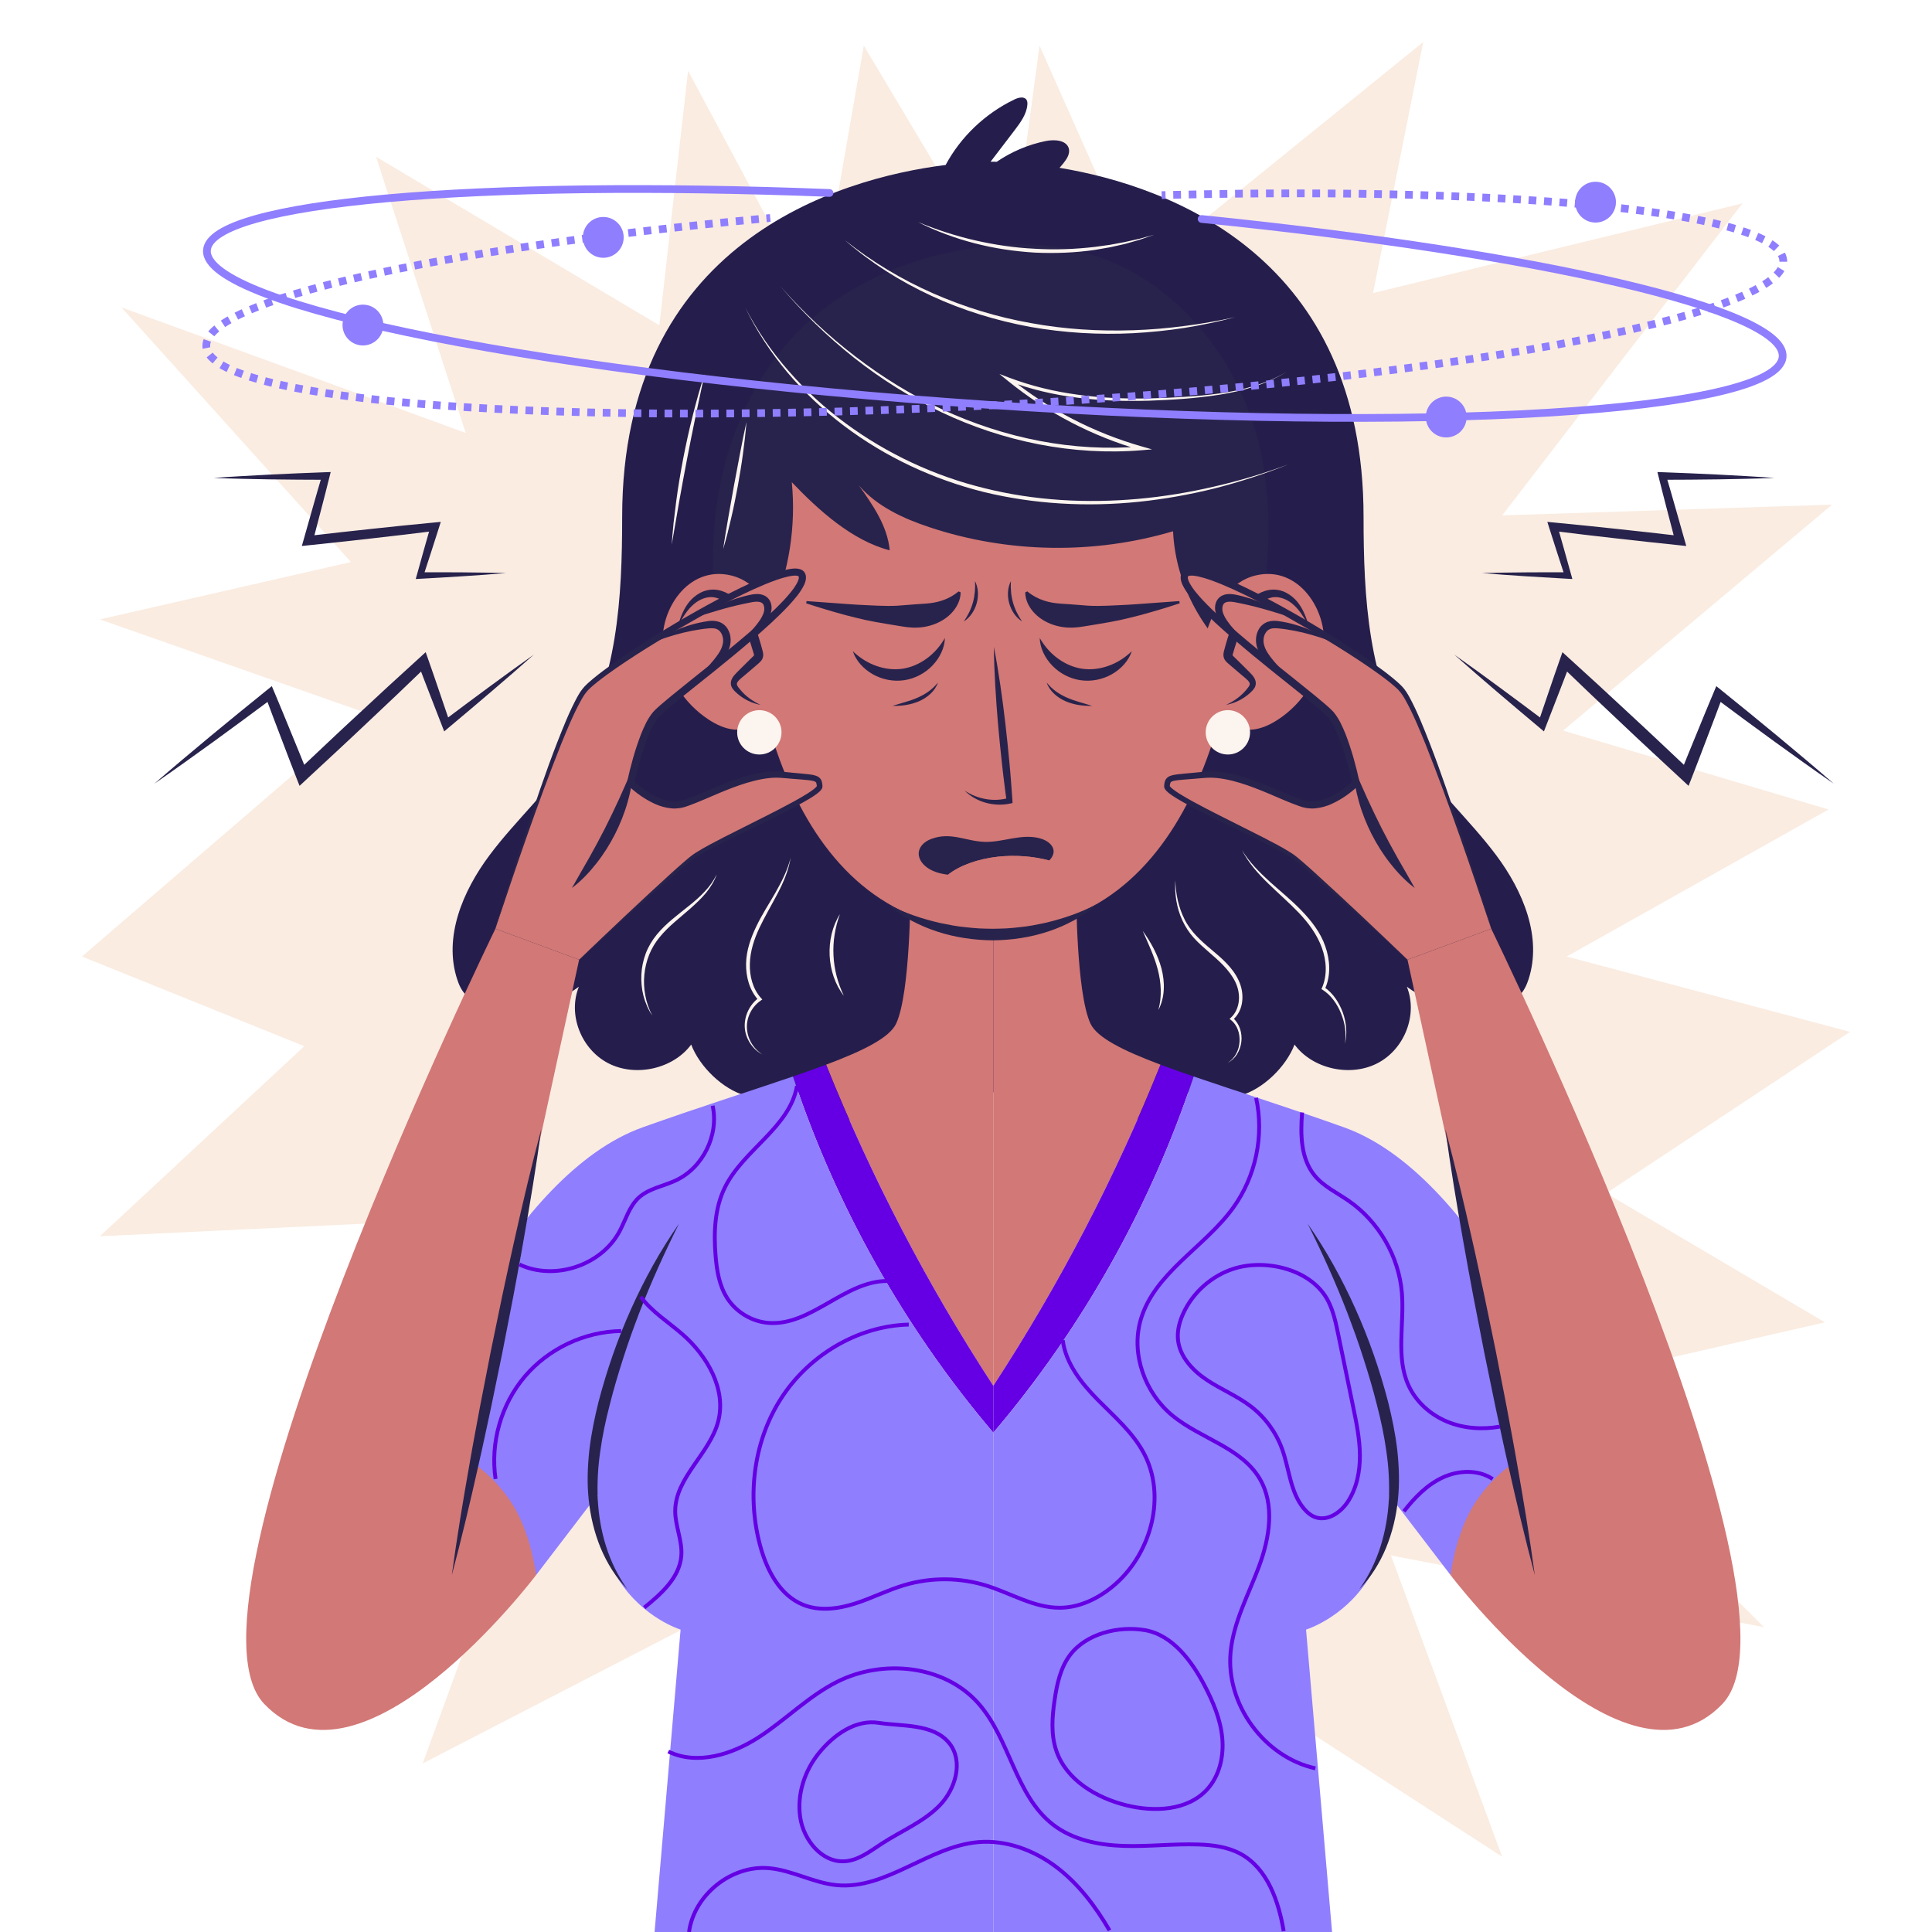 <?xml version="1.0" encoding="utf-8"?>
<!-- Generator: Adobe Illustrator 27.5.0, SVG Export Plug-In . SVG Version: 6.00 Build 0)  -->
<svg version="1.1" xmlns="http://www.w3.org/2000/svg" xmlns:xlink="http://www.w3.org/1999/xlink" x="0px" y="0px"
	 viewBox="0 0 500 500" style="enable-background:new 0 0 500 500;" xml:space="preserve">
<g id="BACKGROUND">
	<g>
		<rect style="fill:#FFFFFF;" width="500" height="500"/>
		<polygon style="fill:#FAECE1;" points="97.318,40.567 120.522,112.035 31.418,79.549 90.821,145.449 25.849,160.299 
			94.533,184.432 21.208,247.546 78.754,270.75 25.849,319.943 123.306,315.302 67.617,396.98 134.444,387.699 109.384,456.383 
			193.846,412.759 215.194,487.94 242.111,422.041 297.8,487.012 294.088,419.256 388.76,480.515 359.987,402.549 456.516,421.112 
			395.257,359.854 472.294,342.219 415.677,308.805 478.792,267.038 405.467,247.546 473.223,209.492 404.539,189.072 
			474.151,130.598 388.76,133.383 450.947,52.633 355.346,75.837 368.341,10.866 295.016,70.268 269.027,11.794 260.674,73.98 
			223.547,11.794 211.526,80.843 178.068,18.291 170.642,84.19 		"/>
	</g>
</g>
<g id="OBJECTS">
	<g>
		<g>
			<g>
				<path style="fill:#251E4C;" d="M387.23,221.35c-6.933-9.281-15.879-17.145-21.999-26.937
					c-11.176-17.881-12.342-39.825-12.342-60.67c0-66.809-49.527-85.472-78.68-90.312c0.3-0.359,0.618-0.704,0.912-1.067
					c0.946-1.171,1.91-2.616,1.456-4.031c-0.673-2.097-3.69-2.283-5.929-1.832c-4.557,0.917-8.897,2.773-12.688,5.364
					c-0.353-0.005-0.692-0.009-1.007-0.009c-0.188,0-0.393,0.002-0.595,0.004c2.096-2.737,4.193-5.473,6.274-8.22
					c1.501-1.981,3.052-4.102,3.251-6.543c0.037-0.457,0.015-0.949-0.26-1.324c-0.644-0.875-2.063-0.524-3.062-0.045
					c-7.619,3.653-13.945,9.71-17.833,16.972c-28.037,3.497-83.712,20.211-83.712,91.044c0,20.846-1.166,42.79-12.342,60.67
					c-6.12,9.792-15.066,17.656-21.999,26.937c-6.932,9.28-11.894,21.127-8.38,32.033c0.501,1.555,1.198,3.106,2.42,4.236
					c1.161,1.073,2.702,1.681,4.244,2.134c8.371,2.455,17.941,0.766,24.852-4.385c-2.906,7.172,0.561,16.17,7.631,19.809
					s16.806,1.437,21.434-4.849c2.148,5.67,8.133,11.603,14.186,13.251c6.053,1.647,12.896,0.342,17.831-3.4
					c5.058,7.563,12.665,13.993,21.841,15.809c9.177,1.816,20.157-5.475,24.216-13.572c4.06,8.097,15.04,15.388,24.216,13.572
					c9.176-1.816,16.783-8.247,21.841-15.809c4.935,3.743,11.778,5.048,17.831,3.4c6.053-1.647,12.038-7.58,14.186-13.251
					c4.628,6.286,14.364,8.488,21.434,4.849c7.07-3.639,10.536-12.637,7.631-19.809c6.911,5.152,16.481,6.84,24.852,4.385
					c1.542-0.452,3.084-1.06,4.245-2.134c1.222-1.13,1.919-2.681,2.42-4.236C399.124,242.476,394.163,230.63,387.23,221.35z"/>
				<g>
					<path style="fill:#D27876;" d="M321.438,141.38c0,35.55-11.744,99.482-64.51,99.482s-64.227-63.932-64.227-99.482
						s28.819-64.369,64.368-64.369S321.438,105.83,321.438,141.38z"/>
					<ellipse style="fill:#D27876;" cx="226.494" cy="192.881" rx="10.362" ry="7.607"/>
					<path style="fill:#D27876;" d="M276.693,193.765c0,4.201,4.639,7.607,10.363,7.607c5.723,0,10.362-3.406,10.362-7.607
						c0-4.201-4.639-7.607-10.362-7.607C281.332,186.159,276.693,189.564,276.693,193.765z"/>
					<g>
						<path style="fill:#28234C;" d="M257.219,167.453c0.655,3.282,1.177,6.577,1.668,9.876l0.688,4.953l0.612,4.96
							c0.367,3.311,0.737,6.622,1.032,9.941c0.165,1.658,0.302,3.318,0.43,4.979c0.14,1.66,0.261,3.322,0.363,4.986l0.041,0.676
							l-0.608,0.132c-4.28,0.929-8.885-0.413-11.816-3.365c3.426,2.316,7.721,2.988,11.447,1.902l-0.566,0.808
							c-0.236-1.65-0.452-3.303-0.648-4.957c-0.209-1.653-0.409-3.307-0.58-4.964c-0.379-3.31-0.683-6.628-0.99-9.945l-0.398-4.982
							l-0.323-4.99C257.389,174.133,257.238,170.8,257.219,167.453z"/>
					</g>
					<g>
						<path style="fill:#28234C;" d="M258.235,221.719c4.475-0.492,9.237-0.124,13.32,0.975c0.721-0.765,1.151-1.602,1.121-2.456
							c-0.048-1.351-1.395-2.724-3.651-3.307c-4.777-1.235-9.46,1.098-14.216,0.943c-4.863-0.16-8.704-2.641-13.742-0.776
							c-2.562,0.949-3.582,2.792-3.245,4.461c0.288,1.426,1.479,2.82,3.488,3.759c1.142,0.533,2.556,0.897,4.035,1.052
							C248.328,224.005,253.043,222.289,258.235,221.719z"/>
						<path style="fill:#D27876;" d="M258.235,221.719c-5.192,0.57-9.907,2.286-12.89,4.649c1.124,0.118,2.283,0.118,3.392-0.039
							c1.438-0.203,2.726-0.634,4.121-0.91c2.059-0.408,4.351-0.468,6.473-0.169c1.324,0.186,2.594,0.509,3.957,0.569
							c2.623,0.115,5.08-0.775,6.748-1.875c0.583-0.384,1.098-0.805,1.517-1.249C267.473,221.594,262.71,221.227,258.235,221.719z"
							/>
					</g>
					<g>
						<g>
							<path style="fill:#28234C;" d="M220.714,168.537c1.873,1.791,3.939,3.056,6.139,3.819c2.189,0.768,4.487,1.033,6.674,0.718
								c2.186-0.318,4.315-1.22,6.198-2.572c1.894-1.353,3.521-3.146,4.817-5.391c-0.081,2.619-1.363,5.202-3.264,7.167
								c-1.91,1.967-4.506,3.366-7.324,3.766c-2.818,0.406-5.7-0.204-8.087-1.553C223.49,173.139,221.533,171.025,220.714,168.537z"
								/>
						</g>
						<g>
							<path style="fill:#28234C;" d="M231,182.674c2.203-0.714,4.405-1.205,6.424-2.1c2.02-0.877,3.859-2.109,5.305-3.913
								c-0.362,1.107-1.074,2.1-1.938,2.906c-0.863,0.817-1.888,1.445-2.968,1.924C235.642,182.417,233.303,182.741,231,182.674z"/>
						</g>
					</g>
					<g>
						<g>
							<path style="fill:#28234C;" d="M292.905,168.537c-0.819,2.488-2.777,4.602-5.153,5.953c-2.387,1.349-5.27,1.959-8.087,1.553
								c-2.819-0.4-5.414-1.798-7.324-3.766c-1.902-1.965-3.183-4.548-3.264-7.167c1.296,2.245,2.923,4.039,4.817,5.391
								c1.883,1.353,4.012,2.255,6.198,2.572c2.187,0.315,4.485,0.049,6.673-0.718C288.965,171.593,291.032,170.327,292.905,168.537
								z"/>
						</g>
						<g>
							<path style="fill:#28234C;" d="M282.619,182.674c-2.303,0.067-4.643-0.257-6.823-1.183c-1.08-0.479-2.105-1.107-2.968-1.924
								c-0.864-0.806-1.577-1.8-1.938-2.906c1.446,1.804,3.285,3.036,5.305,3.913C278.214,181.469,280.417,181.96,282.619,182.674z"
								/>
						</g>
					</g>
					<g>
						<g>
							<path style="fill:#28234C;" d="M208.747,155.56l10.568,0.767c1.75,0.128,3.496,0.234,5.237,0.306
								c1.737,0.098,3.469,0.159,5.193,0.177c1.717,0.024,3.463-0.1,5.131-0.258c1.66-0.153,3.191-0.229,4.649-0.334
								c1.469-0.11,2.833-0.315,4.261-0.794c1.429-0.47,2.824-1.175,4.294-2.369l0.53,0.238c0.019,2.023-1.031,4.029-2.514,5.527
								c-1.482,1.513-3.486,2.563-5.472,3.104c-2.003,0.562-4.012,0.605-5.867,0.38c-1.852-0.24-3.62-0.584-5.411-0.862
								c-1.783-0.285-3.55-0.613-5.303-0.978c-1.749-0.395-3.482-0.822-5.205-1.27c-3.44-0.932-6.833-1.944-10.202-3.063
								L208.747,155.56z"/>
						</g>
						<g>
							<path style="fill:#28234C;" d="M249.451,160.816c1.078-1.59,1.88-3.211,2.353-4.959c0.49-1.744,0.633-3.545,0.528-5.463
								c0.887,1.73,0.952,3.838,0.435,5.73C252.236,158.012,251.099,159.786,249.451,160.816z"/>
						</g>
					</g>
					<g>
						<g>
							<path style="fill:#28234C;" d="M305.311,156.131c-3.369,1.118-6.762,2.131-10.202,3.063c-1.723,0.448-3.457,0.875-5.205,1.27
								c-1.753,0.365-3.52,0.693-5.303,0.978c-1.79,0.278-3.559,0.621-5.41,0.862c-1.855,0.225-3.865,0.182-5.867-0.38
								c-1.985-0.541-3.99-1.591-5.472-3.104c-1.484-1.498-2.533-3.504-2.514-5.527l0.53-0.238c1.47,1.194,2.865,1.9,4.294,2.369
								c1.429,0.479,2.793,0.684,4.262,0.794c1.458,0.105,2.989,0.181,4.649,0.334c1.668,0.158,3.414,0.282,5.131,0.258
								c1.724-0.018,3.456-0.078,5.193-0.177c1.741-0.072,3.487-0.177,5.237-0.306l10.568-0.767L305.311,156.131z"/>
						</g>
						<g>
							<path style="fill:#28234C;" d="M264.497,160.816c-1.648-1.03-2.785-2.805-3.316-4.693c-0.516-1.892-0.451-4,0.435-5.73
								c-0.106,1.919,0.038,3.72,0.528,5.463C262.617,157.605,263.419,159.226,264.497,160.816z"/>
						</g>
					</g>
					<path style="fill:#28234C;" d="M187.434,171.114c5.997-1.396,9.843-7.211,12.277-12.867
						c4.509-10.478,6.318-22.105,5.206-33.458c6.932,7.262,15.618,15.125,25.339,17.633c-0.57-6.261-4.349-11.703-8.002-16.82
						c4.686,5.451,11.503,8.586,18.325,10.853c20.245,6.728,42.553,7.094,63.008,1.033c0.677,14.204,7.996,26.763,19.002,35.768
						c6.156-19.887,8.107-43.601,1.769-63.431c-6.338-19.83-21.435-37.385-41.268-43.712c-11.496-3.667-23.962-3.49-35.795-1.125
						c-14.41,2.881-28.363,9.107-39.053,19.19c-10.548,9.949-17.551,23.328-20.99,37.413c-3.44,14.085-3.442,28.863-1.316,43.206"/>
					<g>
						<g>
							<g>
								<path style="fill:#D27876;" d="M171.609,167.459c0.902,7.508,5.302,14.52,11.767,18.757
									c2.024,1.326,4.301,2.407,6.752,2.611c5.528,0.459,10.657-3.838,12.488-8.903c1.832-5.066,1.008-10.639-0.529-15.755
									c-1.985-6.612-5.958-13.578-12.904-15.247C177.986,146.232,170.491,158.16,171.609,167.459z"/>
								<path style="fill:#D27876;" d="M196.824,182.413c-2.402-0.741-4.57-2.145-6.181-4.004c-0.324-0.374-0.635-0.787-0.704-1.271
									c-0.132-0.925,0.636-1.73,1.344-2.381c1.431-1.315,2.863-2.629,4.294-3.944c0.286-0.263,0.583-0.542,0.699-0.904
									c0.128-0.399,0.016-0.825-0.097-1.225c-1.437-5.092-3.153-10.582-7.611-13.633c-1.203-0.824-2.61-1.44-4.094-1.487
									c-2.204-0.071-4.305,1.134-5.764,2.743c-1.459,1.609-2.377,3.594-3.233,5.56c0,0-1.471,10.84,6.182,17.484
									C189.312,185.996,196.824,182.413,196.824,182.413z"/>
							</g>
							<g>
								<path style="fill:#28234C;" d="M175.477,161.867c0.628-2.14,1.426-4.296,2.928-6.146c0.763-0.91,1.697-1.697,2.786-2.28
									c1.085-0.584,2.369-0.905,3.676-0.848c1.303,0.059,2.538,0.483,3.615,1.085c1.081,0.602,2.04,1.349,2.906,2.203
									c1.728,1.719,2.922,3.832,3.847,5.954c0.896,2.149,1.521,4.339,2.1,6.501c0.067,0.277,0.172,0.632,0.181,1.114
									c0.032,0.469-0.185,1.134-0.474,1.485c-0.277,0.373-0.551,0.591-0.754,0.772l-0.63,0.548
									c-0.835,0.736-1.685,1.456-2.542,2.169c-0.831,0.726-1.823,1.433-2.227,2.058c-0.196,0.33-0.25,0.518-0.115,0.868
									c0.139,0.347,0.516,0.793,0.847,1.194c1.361,1.639,3.165,2.939,5.202,3.869c-2.213-0.389-4.342-1.447-6.097-2.991
									c-0.429-0.405-0.854-0.755-1.25-1.39c-0.189-0.31-0.334-0.735-0.335-1.16c-0.009-0.427,0.107-0.832,0.265-1.165
									c0.318-0.675,0.77-1.139,1.18-1.562l1.183-1.189c0.783-0.793,1.572-1.579,2.376-2.349c0.364-0.364,0.91-0.852,0.996-1.014
									c0.042-0.097,0,0.008,0.004-0.081c-0.006-0.076-0.053-0.263-0.136-0.52c-0.641-2.116-1.265-4.211-2.122-6.159
									c-0.805-1.967-1.848-3.796-3.233-5.277c-1.351-1.495-3.117-2.707-4.955-2.985c-1.832-0.254-3.862,0.601-5.389,2.008
									C177.734,157.985,176.615,159.945,175.477,161.867z"/>
							</g>
						</g>
						<g>
							<g>
								<path style="fill:#D27876;" d="M342.53,167.459c-0.902,7.508-5.302,14.52-11.767,18.757
									c-2.024,1.326-4.301,2.407-6.752,2.611c-5.528,0.459-10.657-3.838-12.489-8.903c-1.832-5.066-1.008-10.639,0.529-15.755
									c1.985-6.612,5.958-13.578,12.904-15.247C336.152,146.232,343.647,158.16,342.53,167.459z"/>
								<path style="fill:#D27876;" d="M317.315,182.413c2.402-0.741,4.57-2.145,6.181-4.004c0.324-0.374,0.635-0.787,0.704-1.271
									c0.132-0.925-0.636-1.73-1.344-2.381c-1.431-1.315-2.863-2.629-4.294-3.944c-0.286-0.263-0.583-0.542-0.699-0.904
									c-0.128-0.399-0.016-0.825,0.097-1.225c1.437-5.092,3.153-10.582,7.611-13.633c1.203-0.824,2.61-1.44,4.095-1.487
									c2.204-0.071,4.305,1.134,5.763,2.743c1.459,1.609,2.377,3.594,3.233,5.56c0,0,1.47,10.84-6.182,17.484
									C324.827,185.996,317.315,182.413,317.315,182.413z"/>
							</g>
							<g>
								<path style="fill:#28234C;" d="M338.662,161.867c-1.138-1.923-2.257-3.883-3.834-5.288
									c-1.527-1.406-3.557-2.261-5.389-2.008c-1.838,0.278-3.603,1.489-4.955,2.985c-1.384,1.481-2.427,3.31-3.232,5.277
									c-0.857,1.947-1.481,4.043-2.122,6.159c-0.083,0.257-0.13,0.444-0.136,0.52c0.004,0.089-0.039-0.017,0.004,0.08
									c0.086,0.162,0.631,0.65,0.996,1.014c0.804,0.77,1.593,1.556,2.376,2.349l1.183,1.188c0.41,0.423,0.862,0.887,1.18,1.562
									c0.158,0.332,0.274,0.738,0.265,1.165c-0.001,0.426-0.146,0.85-0.335,1.161c-0.396,0.635-0.821,0.985-1.25,1.39
									c-1.755,1.544-3.884,2.602-6.097,2.991c2.037-0.93,3.841-2.23,5.202-3.869c0.331-0.401,0.708-0.847,0.847-1.194
									c0.134-0.35,0.081-0.538-0.116-0.868c-0.404-0.624-1.397-1.331-2.227-2.058c-0.856-0.713-1.707-1.432-2.542-2.168
									l-0.63-0.548c-0.203-0.18-0.476-0.399-0.754-0.772c-0.289-0.351-0.506-1.017-0.474-1.485
									c0.009-0.482,0.114-0.837,0.181-1.114c0.579-2.162,1.204-4.352,2.1-6.501c0.925-2.122,2.119-4.234,3.847-5.954
									c0.865-0.854,1.824-1.601,2.906-2.203c1.076-0.602,2.311-1.026,3.615-1.085c1.307-0.057,2.592,0.264,3.677,0.848
									c1.09,0.583,2.024,1.369,2.786,2.28C337.235,157.571,338.033,159.728,338.662,161.867z"/>
							</g>
						</g>
					</g>
					<circle style="fill:#FCF4EE;" cx="196.518" cy="189.527" r="5.74"/>
					<circle style="fill:#FCF4EE;" cx="317.77" cy="189.527" r="5.74"/>
				</g>
				<g>
					<g>
						<path style="fill:#FCF4EE;" d="M192.879,79.626c3.066,5.946,6.897,11.479,11.304,16.482c4.386,5.026,9.343,9.54,14.71,13.484
							c10.732,7.893,23.033,13.633,35.969,16.773c12.932,3.221,26.422,3.94,39.694,2.741c6.643-0.591,13.243-1.681,19.744-3.201
							c6.509-1.49,12.922-3.419,19.194-5.742c-6.213,2.476-12.587,4.564-19.079,6.218c-6.499,1.623-13.114,2.804-19.786,3.491
							c-13.337,1.365-26.94,0.636-40.006-2.537c-13.037-3.25-25.463-9.037-36.189-17.13c-5.354-4.051-10.289-8.66-14.621-13.781
							C199.505,91.287,195.799,85.645,192.879,79.626z"/>
					</g>
					<g>
						<path style="fill:#FCF4EE;" d="M202.034,74.156c5.847,6.645,12.316,12.74,19.339,18.102
							c7.007,5.379,14.567,10.044,22.578,13.744c8.011,3.689,16.448,6.463,25.107,8.111c8.655,1.65,17.531,2.179,26.305,1.423
							l-0.094,0.967c-12.573-3.575-24.385-9.761-34.516-18.004l-2.114-1.72l2.55,0.966c5.709,2.163,11.688,3.591,17.749,4.407
							c6.061,0.844,12.204,1.061,18.331,0.96c3.065-0.06,6.13-0.2,9.191-0.403c3.061-0.2,6.119-0.455,9.153-0.893
							c6.053-0.853,12.094-2.461,17.404-5.595c-5.251,3.229-11.293,4.957-17.354,5.921c-6.085,0.955-12.232,1.355-18.38,1.56
							c-6.149,0.163-12.326,0.008-18.446-0.781c-6.122-0.744-12.173-2.179-17.964-4.351l0.436-0.754
							c10.061,8.144,21.791,14.198,34.23,17.739l2.619,0.745l-2.712,0.222c-17.763,1.454-35.783-2.229-51.814-9.841
							c-8.024-3.81-15.585-8.562-22.55-14.05C214.131,87.123,207.762,80.903,202.034,74.156z"/>
					</g>
					<g>
						<path style="fill:#FCF4EE;" d="M218.707,62.193c6.958,5.541,14.627,10.14,22.736,13.71c8.109,3.568,16.635,6.184,25.358,7.712
							c8.711,1.607,17.604,2.142,26.463,1.846c4.431-0.141,8.857-0.514,13.258-1.094c4.406-0.547,8.781-1.342,13.129-2.276
							c-4.296,1.154-8.663,2.047-13.06,2.761c-4.402,0.681-8.841,1.142-13.295,1.378c-8.908,0.458-17.876-0.087-26.673-1.631
							c-8.781-1.623-17.39-4.25-25.496-7.997c-4.049-1.878-7.978-4.01-11.738-6.404C225.646,67.777,222.049,65.13,218.707,62.193z"
							/>
					</g>
					<g>
						<path style="fill:#FCF4EE;" d="M237.546,57.452c4.828,1.996,9.795,3.611,14.864,4.766c5.068,1.153,10.224,1.918,15.411,2.157
							c5.183,0.32,10.392,0.12,15.554-0.481l3.863-0.533l3.837-0.715l3.813-0.858l3.779-1.025l-3.707,1.28l-3.775,1.081
							l-3.835,0.858l-3.875,0.674c-5.192,0.766-10.464,0.961-15.708,0.716c-5.24-0.326-10.461-1.086-15.539-2.411
							C247.153,61.64,242.205,59.824,237.546,57.452z"/>
					</g>
					<g>
						<path style="fill:#FCF4EE;" d="M193.177,109.22c-0.203,2.785-0.539,5.554-0.915,8.317c-0.365,2.765-0.83,5.514-1.32,8.259
							c-0.513,2.74-1.051,5.477-1.689,8.192l-0.977,4.067c-0.368,1.346-0.708,2.698-1.115,4.035c0.186-1.385,0.43-2.756,0.635-4.135
							l0.703-4.118l1.46-8.22l1.547-8.204C192.04,114.68,192.566,111.945,193.177,109.22z"/>
					</g>
					<g>
						<path style="fill:#FCF4EE;" d="M182.327,96.837l-2.33,10.997c-0.747,3.668-1.505,7.332-2.2,11.009
							c-0.718,3.672-1.373,7.356-2.039,11.04l-1.917,11.077c0.114-1.874,0.305-3.739,0.477-5.608c0.21-1.864,0.44-3.726,0.68-5.587
							c0.489-3.721,1.12-7.422,1.818-11.11c0.721-3.683,1.508-7.354,2.435-10.991C180.167,104.024,181.163,100.405,182.327,96.837z"
							/>
					</g>
					<g>
						<path style="fill:#FCF4EE;" d="M204.617,221.968c-0.527,3.284-1.864,6.405-3.407,9.338c-1.54,2.948-3.235,5.795-4.642,8.757
							c-1.393,2.957-2.428,6.11-2.503,9.336c-0.105,3.195,0.741,6.524,2.89,8.902l0.328,0.363l-0.4,0.276
							c-1.104,0.762-2.034,1.802-2.658,3.016c-0.627,1.209-0.966,2.58-0.929,3.951c0.044,1.369,0.424,2.743,1.121,3.954
							c0.695,1.21,1.685,2.265,2.889,3.022c-1.272-0.642-2.361-1.651-3.153-2.859c-0.791-1.206-1.317-2.619-1.405-4.091
							c-0.096-1.469,0.208-2.957,0.837-4.293c0.632-1.332,1.579-2.542,2.81-3.402l-0.072,0.639c-2.371-2.563-3.307-6.125-3.24-9.502
							c0.057-3.432,1.24-6.697,2.683-9.695c1.445-3.024,3.281-5.798,4.917-8.663C202.305,228.152,203.827,225.199,204.617,221.968z"
							/>
					</g>
					<g>
						<path style="fill:#FCF4EE;" d="M185.479,226.301c-0.599,1.748-1.612,3.342-2.775,4.788c-1.189,1.432-2.547,2.707-3.926,3.935
							c-2.753,2.456-5.731,4.645-8.005,7.445c-2.323,2.738-3.68,6.208-4.018,9.795c-0.178,1.793-0.091,3.618,0.26,5.398
							c0.319,1.789,0.942,3.525,1.792,5.159c-1.046-1.52-1.78-3.254-2.27-5.05c-0.459-1.807-0.639-3.689-0.549-5.564
							c0.081-1.877,0.489-3.739,1.149-5.508c0.675-1.765,1.676-3.408,2.864-4.865c2.409-2.916,5.442-5.099,8.283-7.395
							c1.428-1.146,2.815-2.335,4.054-3.67C183.599,229.456,184.672,227.96,185.479,226.301z"/>
					</g>
					<g>
						<path style="fill:#FCF4EE;" d="M304.179,227.781c0.072,3.528,0.818,7.039,2.386,10.144c1.548,3.141,4.168,5.498,6.859,7.757
							c2.672,2.253,5.539,4.632,7.114,7.998c0.789,1.655,1.151,3.551,0.952,5.392c-0.184,1.834-1,3.68-2.471,4.879l-0.004-0.569
							c0.896,0.764,1.542,1.783,1.904,2.873c0.363,1.092,0.476,2.253,0.339,3.379c-0.14,1.125-0.509,2.218-1.103,3.172
							c-0.587,0.956-1.429,1.754-2.421,2.243c1.899-1.169,2.945-3.332,3.058-5.458c0.063-1.067-0.072-2.146-0.449-3.131
							c-0.372-0.985-0.989-1.868-1.801-2.506l-0.34-0.267l0.335-0.302c1.234-1.113,1.916-2.74,2.077-4.403
							c0.154-1.679-0.186-3.373-0.934-4.895c-1.519-3.069-4.192-5.42-6.851-7.711c-1.334-1.157-2.677-2.337-3.885-3.67
							c-1.202-1.34-2.198-2.876-2.952-4.503C304.477,234.937,303.955,231.299,304.179,227.781z"/>
					</g>
					<g>
						<path style="fill:#FCF4EE;" d="M295.734,240.913c2.107,2.929,3.897,6.156,4.853,9.719c0.459,1.78,0.698,3.631,0.594,5.473
							c-0.088,1.838-0.541,3.67-1.394,5.271c0.96-3.498,0.729-7.089-0.166-10.49C298.737,247.464,297.163,244.239,295.734,240.913z"
							/>
					</g>
					<g>
						<path style="fill:#FCF4EE;" d="M217.37,236.579c-1.263,3.467-1.845,7.072-1.663,10.669c0.164,3.597,1.088,7.129,2.675,10.461
							c-2.279-2.929-3.488-6.674-3.673-10.413C214.538,243.555,215.384,239.713,217.37,236.579z"/>
					</g>
					<g>
						<path style="fill:#FCF4EE;" d="M321.416,220.017c1.928,3.142,4.538,5.742,7.236,8.202c2.715,2.449,5.594,4.75,8.164,7.426
							c2.552,2.654,4.945,5.667,6.168,9.26c1.238,3.517,1.505,7.583-0.116,11.077l-0.15-0.507c2.344,1.608,3.883,4.055,4.821,6.616
							c0.458,1.294,0.739,2.645,0.845,4.004c0.106,1.358,0.017,2.738-0.352,4.041c0.488-2.667,0.027-5.407-0.974-7.863
							c-0.994-2.448-2.582-4.732-4.778-6.117l-0.291-0.184l0.141-0.323c1.427-3.274,1.174-7.081-0.054-10.42
							c-1.233-3.367-3.407-6.334-5.909-8.962c-2.511-2.632-5.301-5.023-7.936-7.599
							C325.589,226.116,323.098,223.299,321.416,220.017z"/>
					</g>
				</g>
			</g>
			<g>
				<path style="fill:#D27876;" d="M257.069,238.331l-21.458-7.285c0,0,0.003,25.861-3.676,33.831
					c-1.667,3.612-8.255,6.951-18.144,10.662c11.662,29.028,26.182,56.905,43.278,83.103V238.331z"/>
				<g>
					<path style="fill:#6400E3;" d="M257.069,358.643c-17.097-26.198-31.617-54.075-43.278-83.103
						c-2.63,0.987-5.505,2.003-8.572,3.054c11.155,33.675,28.88,65.156,51.851,92.188V358.643z"/>
					<path style="fill:#8F7EFE;" d="M205.219,278.594c-10.855,3.723-24.252,7.926-38.894,13.155
						c-34.337,12.263-57.637,71.126-57.637,71.126l30.045,44.76l15.942-20.847c0,0-1.071,11.96,5.513,22.164
						c6.363,9.864,15.948,12.786,15.948,12.786L169.404,500h87.665V370.782C234.099,343.75,216.373,312.269,205.219,278.594z"/>
				</g>
				<path style="fill:#D27876;" d="M138.732,407.636c0,0-45.202,59.748-70.359,33.333s59.836-200.612,59.836-200.612l21.671,8.012
					l-28.214,129.68c0,0,6.828,4.267,11.38,11.948C137.598,397.679,138.732,407.636,138.732,407.636z"/>
				<g>
					<path style="fill:#D27876;" d="M128.209,240.358c0,0,17.015-54.622,23.161-61.822s53.909-35.647,56.192-29.676
						s-34.242,31.783-37.93,36.173c-3.688,4.39-6.45,17.581-6.45,17.581s7.328,7.354,13.65,5.423
						c6.322-1.932,17.091-8.391,25.695-7.513c8.604,0.878,9.425,0.313,9.6,2.947c0.176,2.634-27.745,14.399-33.013,18.438
						c-5.268,4.039-29.235,26.461-29.235,26.461"/>
					<path style="fill:#28234C;" d="M128.21,240.358c2.409-8.113,4.947-16.187,7.585-24.23c2.65-8.039,5.337-16.07,8.408-23.975
						c1.554-3.947,3.102-7.892,5.144-11.686c0.242-0.478,0.557-0.937,0.835-1.405c0.326-0.454,0.649-0.931,1.04-1.338
						c0.768-0.805,1.58-1.509,2.407-2.194c1.657-1.36,3.369-2.624,5.102-3.855c6.955-4.886,14.158-9.375,21.552-13.543
						c3.699-2.08,7.442-4.087,11.267-5.953c1.913-0.932,3.848-1.826,5.822-2.651c1.984-0.81,3.982-1.592,6.147-2.097
						c0.54-0.128,1.104-0.22,1.689-0.279c0.596-0.033,1.22-0.066,1.972,0.197c0.366,0.126,0.799,0.41,1.063,0.84
						c0.289,0.453,0.314,0.839,0.342,1.237c0,0.771-0.231,1.37-0.472,1.917c-1.038,2.132-2.498,3.717-3.942,5.321
						c-2.938,3.143-6.117,5.972-9.326,8.756c-6.43,5.549-13.117,10.766-19.696,16.052c-1.606,1.324-3.327,2.678-4.672,4.064
						c-1.2,1.421-2.077,3.364-2.847,5.26c-1.509,3.856-2.629,7.941-3.544,12.008l-0.25-0.84c1.865,1.776,4.075,3.373,6.413,4.44
						c1.173,0.539,2.408,0.892,3.633,1.008c0.615,0.084,1.222,0.029,1.817-0.041l0.879-0.186l0.939-0.311
						c5.015-1.816,9.948-4.347,15.273-5.906c2.657-0.78,5.428-1.375,8.285-1.329c1.463,0.05,2.777,0.227,4.133,0.35
						c1.354,0.132,2.703,0.236,4.089,0.396c0.702,0.105,1.398,0.156,2.225,0.521c0.41,0.189,0.872,0.596,1.059,1.078
						c0.173,0.448,0.234,0.866,0.257,1.223l0.012,0.139l0.006,0.07l-0.005,0.162c-0.016,0.248-0.091,0.381-0.155,0.524
						c-0.137,0.253-0.282,0.418-0.423,0.569c-0.285,0.298-0.57,0.527-0.859,0.751c-0.577,0.433-1.164,0.812-1.756,1.176
						c-2.371,1.436-4.804,2.674-7.243,3.907c-4.881,2.45-9.814,4.766-14.688,7.186c-2.429,1.215-4.87,2.437-7.172,3.818
						c-1.139,0.679-2.151,1.554-3.206,2.419c-1.047,0.863-2.076,1.755-3.107,2.642c-8.218,7.146-16.268,14.5-24.361,21.799
						c7.855-7.558,15.772-15.047,23.841-22.388c1.015-0.912,2.025-1.827,3.062-2.72c1.029-0.882,2.07-1.822,3.259-2.567
						c2.338-1.48,4.772-2.711,7.195-3.972c4.856-2.491,9.758-4.872,14.586-7.376c2.406-1.257,4.818-2.526,7.091-3.945
						c0.564-0.357,1.117-0.727,1.625-1.118c0.476-0.355,1.038-0.936,0.842-0.942c-0.02-0.321-0.086-0.581-0.154-0.769
						c-0.074-0.16-0.159-0.222-0.356-0.327c-0.424-0.188-1.107-0.281-1.75-0.355c-1.323-0.136-2.692-0.224-4.052-0.338
						c-1.359-0.107-2.751-0.266-4.014-0.29c-2.604-0.008-5.223,0.581-7.779,1.336c-2.561,0.773-5.07,1.769-7.569,2.824
						c-2.506,1.048-4.979,2.188-7.611,3.127l-1,0.336l-1.119,0.246c-0.748,0.098-1.516,0.158-2.253,0.065
						c-1.485-0.134-2.906-0.549-4.211-1.139c-2.622-1.196-4.899-2.826-6.986-4.791l-0.36-0.339l0.111-0.501
						c0.924-4.188,2.027-8.296,3.582-12.329c0.821-2.004,1.653-4.009,3.178-5.847c0.805-0.867,1.603-1.538,2.418-2.246l2.453-2.046
						c6.571-5.365,13.259-10.525,19.671-16.004c3.192-2.744,6.355-5.54,9.211-8.569c1.392-1.511,2.813-3.117,3.631-4.805
						c0.194-0.41,0.322-0.839,0.314-1.132c-0.006-0.122-0.036-0.289-0.055-0.277c-0.011-0.022-0.035-0.059-0.165-0.106
						c-0.249-0.097-0.71-0.121-1.163-0.087c-0.467,0.047-0.95,0.119-1.44,0.234c-1.961,0.446-3.927,1.196-5.858,1.977
						c-1.933,0.798-3.844,1.67-5.739,2.583c-3.789,1.827-7.515,3.804-11.2,5.856c-7.347,4.138-14.623,8.451-21.567,13.223
						c-1.731,1.196-3.441,2.425-5.072,3.728c-0.811,0.653-1.606,1.329-2.309,2.047c-0.348,0.353-0.622,0.755-0.919,1.154
						c-0.266,0.438-0.56,0.848-0.802,1.312c-2.02,3.635-3.631,7.567-5.223,11.467C138.98,208.258,133.566,224.308,128.21,240.358z"
						/>
				</g>
				<g>
					<path style="fill:#28234C;" d="M181.753,159.207c2.13-1.51,4.478-2.701,6.924-3.634c1.219-0.485,2.476-0.86,3.74-1.217
						c0.641-0.175,1.255-0.313,1.936-0.453c0.684-0.128,1.411-0.224,2.215-0.138c0.787,0.086,1.713,0.456,2.319,1.189
						c0.602,0.737,0.816,1.614,0.803,2.422c-0.054,1.632-0.856,2.979-1.74,4c-1.776,2.028-3.897,3.654-6.27,4.763
						c1.89-1.784,3.619-3.678,5.026-5.705c0.654-1.009,1.158-2.062,1.09-3.045c-0.021-0.472-0.164-0.915-0.399-1.17
						c-0.238-0.26-0.583-0.417-1.07-0.47c-0.966-0.143-2.23,0.2-3.472,0.444c-1.244,0.241-2.468,0.564-3.705,0.861
						C186.687,157.684,184.248,158.441,181.753,159.207z"/>
				</g>
				<g>
					<path style="fill:#28234C;" d="M170.336,165.715c2.525-1.778,5.388-3.09,8.38-3.977c1.503-0.461,3.012-0.766,4.601-1.005
						c0.812-0.104,1.729-0.123,2.671,0.172c0.946,0.3,1.793,0.983,2.292,1.796c1.007,1.622,1.028,3.657,0.365,5.276
						c-0.666,1.619-1.746,2.885-2.856,3.977c-2.202,2.197-4.663,4.128-7.365,5.623c2.2-2.161,4.292-4.353,6.211-6.674
						c0.933-1.162,1.828-2.32,2.235-3.585c0.217-0.635,0.319-1.233,0.268-1.853c-0.049-0.616-0.237-1.219-0.548-1.696
						c-0.295-0.496-0.71-0.828-1.216-1.011c-0.518-0.186-1.168-0.193-1.87-0.146c-1.448,0.113-2.95,0.371-4.417,0.635
						C176.14,163.822,173.239,164.675,170.336,165.715z"/>
				</g>
				<g>
					<path style="fill:#28234C;" d="M163.865,198.657c-0.061,3.008-0.605,5.972-1.423,8.853c-0.802,2.89-1.924,5.689-3.279,8.367
						c-1.362,2.674-2.966,5.229-4.829,7.579c-1.847,2.358-3.925,4.542-6.323,6.359c1.451-2.632,2.947-5.136,4.379-7.664
						c1.415-2.536,2.794-5.065,4.101-7.634c1.312-2.566,2.544-5.171,3.762-7.807C161.453,204.065,162.595,201.381,163.865,198.657z"
						/>
				</g>
				<g>
					<path style="fill:#28234C;" d="M140.089,292.181c-1.321,9.743-2.933,19.428-4.646,29.093c-0.83,4.838-1.764,9.655-2.65,14.481
						l-2.814,14.448l-2.972,14.417c-1.047,4.794-2.038,9.6-3.14,14.383c-2.146,9.578-4.395,19.135-6.938,28.634
						c1.318-9.744,2.928-19.429,4.642-29.094c0.828-4.838,1.767-9.654,2.65-14.481l2.818-14.447l2.976-14.416
						c1.045-4.794,2.04-9.599,3.14-14.383C135.302,311.237,137.551,301.68,140.089,292.181z"/>
				</g>
				<g>
					<path style="fill:#28234C;" d="M175.715,316.705c-3.761,7.544-7.225,15.173-10.238,22.969
						c-1.48,3.907-2.921,7.825-4.174,11.804c-1.281,3.967-2.473,7.97-3.483,12.007c-1.056,4.023-1.918,8.083-2.48,12.172
						c-0.601,4.084-0.82,8.211-0.642,12.316c0.426,8.181,2.699,16.427,7.651,23.288c-2.973-3.002-5.251-6.703-6.906-10.647
						c-1.629-3.962-2.646-8.183-3.079-12.463c-0.471-4.282-0.296-8.599,0.158-12.852c0.497-4.254,1.364-8.439,2.394-12.56
						c2.152-8.208,4.931-16.242,8.409-23.965C166.784,331.052,170.885,323.617,175.715,316.705z"/>
				</g>
			</g>
			<g>
				<path style="fill:#D27876;" d="M257.069,238.331l21.458-7.285c0,0-0.003,25.861,3.676,33.831
					c1.667,3.612,8.255,6.951,18.145,10.662c-11.662,29.028-26.182,56.905-43.278,83.103V238.331z"/>
				<g>
					<path style="fill:#6400E3;" d="M257.069,358.643c17.097-26.198,31.617-54.075,43.278-83.103
						c2.63,0.987,5.505,2.002,8.572,3.054c-11.155,33.675-28.88,65.156-51.851,92.188V358.643z"/>
					<path style="fill:#8F7EFE;" d="M308.92,278.594c10.855,3.723,24.252,7.926,38.894,13.155
						c34.337,12.263,57.637,71.126,57.637,71.126l-30.045,44.76l-15.942-20.847c0,0,1.071,11.96-5.513,22.164
						c-6.363,9.864-15.948,12.786-15.948,12.786L344.735,500h-87.665V370.782C280.04,343.75,297.765,312.269,308.92,278.594z"/>
				</g>
				<path style="fill:#D27876;" d="M375.406,407.636c0,0,45.202,59.748,70.359,33.333s-59.836-200.612-59.836-200.612l-21.671,8.012
					l28.214,129.68c0,0-6.828,4.267-11.379,11.948C376.541,397.679,375.406,407.636,375.406,407.636z"/>
				<g>
					<path style="fill:#D27876;" d="M385.929,240.358c0,0-17.015-54.622-23.161-61.822s-53.909-35.647-56.192-29.676
						s34.242,31.783,37.93,36.173c3.688,4.39,6.45,17.581,6.45,17.581s-7.328,7.354-13.65,5.423
						c-6.322-1.932-17.091-8.391-25.695-7.513c-8.604,0.878-9.425,0.313-9.6,2.947c-0.176,2.634,27.745,14.399,33.013,18.438
						c5.268,4.039,29.235,26.461,29.235,26.461"/>
					<path style="fill:#28234C;" d="M385.929,240.358c-5.357-16.049-10.77-32.1-17.019-47.799c-1.592-3.9-3.203-7.832-5.223-11.467
						c-0.242-0.464-0.537-0.874-0.802-1.312c-0.297-0.398-0.571-0.801-0.919-1.154c-0.703-0.717-1.498-1.394-2.309-2.047
						c-1.631-1.303-3.341-2.532-5.072-3.728c-6.943-4.772-14.219-9.085-21.567-13.223c-3.685-2.051-7.411-4.029-11.2-5.856
						c-1.894-0.913-3.806-1.785-5.739-2.583c-1.931-0.782-3.897-1.531-5.858-1.977c-0.49-0.115-0.972-0.187-1.44-0.234
						c-0.453-0.034-0.914-0.009-1.163,0.087c-0.131,0.047-0.154,0.084-0.165,0.106c-0.019-0.012-0.05,0.155-0.055,0.277
						c-0.008,0.293,0.12,0.721,0.314,1.132c0.818,1.688,2.239,3.293,3.631,4.805c2.855,3.029,6.019,5.825,9.211,8.569
						c6.412,5.478,13.1,10.639,19.671,16.004l2.453,2.046c0.815,0.708,1.613,1.379,2.418,2.246c1.525,1.838,2.357,3.843,3.178,5.847
						c1.555,4.034,2.658,8.142,3.582,12.329l0.111,0.501l-0.36,0.339c-2.087,1.966-4.364,3.596-6.986,4.791
						c-1.305,0.59-2.726,1.005-4.211,1.139c-0.737,0.092-1.505,0.033-2.253-0.065l-1.119-0.246l-1-0.336
						c-2.632-0.938-5.105-2.079-7.611-3.127c-2.498-1.055-5.008-2.051-7.569-2.824c-2.556-0.755-5.175-1.344-7.779-1.336
						c-1.263,0.024-2.655,0.183-4.014,0.29c-1.36,0.114-2.729,0.203-4.052,0.338c-0.642,0.074-1.325,0.167-1.75,0.355
						c-0.197,0.105-0.282,0.167-0.356,0.327c-0.068,0.188-0.134,0.448-0.154,0.769c-0.196,0.006,0.366,0.587,0.842,0.942
						c0.508,0.391,1.062,0.761,1.625,1.118c2.273,1.419,4.684,2.688,7.091,3.945c4.827,2.503,9.73,4.885,14.586,7.376
						c2.423,1.261,4.857,2.492,7.195,3.972c1.188,0.746,2.23,1.685,3.259,2.567c1.037,0.893,2.047,1.808,3.062,2.72
						c8.069,7.341,15.986,14.83,23.841,22.388c-8.093-7.299-16.143-14.653-24.361-21.799c-1.031-0.887-2.06-1.78-3.107-2.642
						c-1.055-0.866-2.067-1.74-3.206-2.419c-2.302-1.382-4.743-2.603-7.172-3.818c-4.874-2.419-9.807-4.736-14.688-7.186
						c-2.439-1.234-4.873-2.471-7.243-3.907c-0.592-0.364-1.178-0.743-1.756-1.176c-0.288-0.223-0.574-0.453-0.859-0.751
						c-0.141-0.151-0.286-0.315-0.423-0.569c-0.064-0.144-0.139-0.276-0.155-0.524l-0.005-0.162l0.006-0.07l0.012-0.139
						c0.023-0.358,0.084-0.775,0.257-1.223c0.187-0.482,0.648-0.889,1.059-1.078c0.827-0.365,1.523-0.417,2.225-0.521
						c1.386-0.16,2.735-0.264,4.089-0.396c1.356-0.122,2.671-0.299,4.133-0.35c2.858-0.046,5.628,0.548,8.285,1.329
						c5.326,1.559,10.259,4.09,15.273,5.906l0.939,0.311l0.879,0.186c0.595,0.07,1.202,0.125,1.817,0.041
						c1.225-0.116,2.46-0.47,3.633-1.008c2.339-1.068,4.548-2.665,6.413-4.44l-0.25,0.84c-0.914-4.067-2.035-8.152-3.544-12.008
						c-0.769-1.896-1.647-3.839-2.847-5.26c-1.344-1.386-3.066-2.74-4.672-4.064c-6.579-5.286-13.266-10.503-19.696-16.052
						c-3.209-2.784-6.388-5.613-9.326-8.756c-1.444-1.604-2.904-3.188-3.942-5.321c-0.241-0.546-0.473-1.146-0.472-1.917
						c0.028-0.398,0.052-0.784,0.342-1.237c0.264-0.43,0.697-0.714,1.063-0.84c0.751-0.264,1.375-0.23,1.972-0.197
						c0.585,0.059,1.149,0.151,1.689,0.279c2.166,0.506,4.163,1.287,6.147,2.097c1.974,0.826,3.91,1.719,5.822,2.651
						c3.825,1.865,7.568,3.873,11.267,5.953c7.394,4.168,14.597,8.657,21.552,13.543c1.733,1.232,3.445,2.496,5.102,3.855
						c0.827,0.685,1.639,1.39,2.407,2.194c0.391,0.407,0.714,0.884,1.04,1.338c0.278,0.468,0.593,0.927,0.835,1.405
						c2.042,3.794,3.59,7.738,5.144,11.686c3.071,7.904,5.758,15.936,8.408,23.975C380.982,224.171,383.52,232.245,385.929,240.358z
						"/>
				</g>
				<g>
					<path style="fill:#28234C;" d="M332.385,159.207c-2.494-0.766-4.933-1.523-7.398-2.153c-1.237-0.298-2.461-0.621-3.705-0.861
						c-1.242-0.244-2.506-0.587-3.472-0.444c-0.486,0.053-0.832,0.21-1.07,0.47c-0.235,0.256-0.378,0.698-0.399,1.17
						c-0.068,0.983,0.436,2.035,1.091,3.045c1.406,2.027,3.135,3.921,5.026,5.705c-2.373-1.109-4.494-2.735-6.27-4.763
						c-0.884-1.021-1.686-2.367-1.74-4c-0.013-0.808,0.202-1.686,0.803-2.422c0.606-0.732,1.532-1.102,2.319-1.189
						c0.804-0.086,1.531,0.01,2.215,0.138c0.68,0.14,1.294,0.278,1.936,0.453c1.263,0.357,2.521,0.732,3.739,1.217
						C327.907,156.505,330.256,157.697,332.385,159.207z"/>
				</g>
				<g>
					<path style="fill:#28234C;" d="M343.803,165.715c-2.903-1.04-5.804-1.893-8.75-2.467c-1.467-0.265-2.969-0.522-4.418-0.635
						c-0.702-0.047-1.352-0.04-1.87,0.146c-0.506,0.183-0.92,0.515-1.216,1.011c-0.311,0.477-0.5,1.08-0.548,1.696
						c-0.051,0.62,0.051,1.218,0.268,1.853c0.406,1.265,1.302,2.423,2.235,3.585c1.919,2.32,4.011,4.513,6.211,6.674
						c-2.702-1.495-5.163-3.426-7.365-5.623c-1.11-1.092-2.19-2.358-2.856-3.977c-0.663-1.619-0.642-3.654,0.365-5.276
						c0.498-0.813,1.346-1.496,2.292-1.796c0.942-0.296,1.859-0.276,2.671-0.172c1.589,0.238,3.098,0.544,4.601,1.005
						C338.415,162.625,341.278,163.938,343.803,165.715z"/>
				</g>
				<g>
					<path style="fill:#28234C;" d="M350.274,198.657c1.27,2.723,2.412,5.408,3.614,8.053c1.218,2.636,2.45,5.241,3.762,7.807
						c1.306,2.57,2.685,5.099,4.101,7.634c1.432,2.527,2.928,5.031,4.379,7.664c-2.398-1.817-4.476-4.001-6.323-6.359
						c-1.863-2.35-3.467-4.904-4.83-7.579c-1.356-2.677-2.478-5.477-3.28-8.367C350.879,204.629,350.335,201.665,350.274,198.657z"
						/>
				</g>
				<g>
					<path style="fill:#28234C;" d="M374.05,292.181c2.539,9.499,4.787,19.057,6.933,28.635c1.1,4.783,2.095,9.588,3.14,14.383
						l2.976,14.416l2.818,14.447c0.883,4.827,1.822,9.643,2.65,14.481c1.714,9.665,3.324,19.35,4.642,29.094
						c-2.542-9.499-4.792-19.056-6.938-28.634c-1.102-4.783-2.093-9.589-3.14-14.383l-2.972-14.417l-2.814-14.448
						c-0.885-4.827-1.82-9.643-2.65-14.481C376.983,311.609,375.371,301.924,374.05,292.181z"/>
				</g>
				<g>
					<path style="fill:#28234C;" d="M338.424,316.705c4.831,6.912,8.931,14.348,12.39,22.072c3.478,7.722,6.257,15.756,8.409,23.965
						c1.03,4.12,1.897,8.306,2.394,12.56c0.454,4.253,0.629,8.57,0.158,12.852c-0.433,4.28-1.45,8.5-3.079,12.463
						c-1.655,3.944-3.933,7.644-6.906,10.647c4.952-6.861,7.224-15.108,7.651-23.288c0.178-4.105-0.041-8.232-0.642-12.316
						c-0.562-4.089-1.424-8.149-2.48-12.172c-1.01-4.038-2.202-8.04-3.483-12.007c-1.253-3.979-2.695-7.897-4.174-11.804
						C345.649,331.878,342.185,324.249,338.424,316.705z"/>
				</g>
			</g>
			<g>
				<path style="fill:#28234C;" d="M229.964,234.148c4.245,2.183,8.711,3.644,13.225,4.702c2.275,0.453,4.538,0.938,6.846,1.126
					c1.144,0.151,2.298,0.208,3.448,0.3c1.151,0.071,2.308,0.056,3.46,0.087c1.152-0.039,2.307-0.016,3.457-0.094
					c1.149-0.092,2.303-0.151,3.445-0.31c2.305-0.193,4.564-0.691,6.836-1.158c4.505-1.083,8.959-2.581,13.182-4.806
					c-1.731,1.668-3.775,2.985-5.88,4.168c-2.128,1.143-4.352,2.142-6.665,2.89c-4.614,1.544-9.501,2.26-14.375,2.308
					c-4.872-0.046-9.755-0.749-14.377-2.264c-2.316-0.736-4.546-1.716-6.683-2.841C233.77,237.092,231.713,235.796,229.964,234.148z
					"/>
			</g>
			<path style="fill:none;stroke:#6400E3;stroke-miterlimit:10;" d="M325.075,284.127c2.128,9.724-0.071,20.313-5.895,28.386
				c-7.445,10.32-20.523,16.923-24.003,29.163c-2.509,8.826,1.161,18.838,8.245,24.669c7.245,5.962,17.784,8.249,22.574,16.317
				c3.992,6.723,2.569,15.336-0.145,22.669c-2.714,7.333-6.625,14.394-7.368,22.178c-1.292,13.52,8.671,27.21,21.933,30.138"/>
			<path style="fill:none;stroke:#6400E3;stroke-miterlimit:10;" d="M319.288,328.338c-5.671,1.813-10.511,6.08-13.019,11.48
				c-0.982,2.114-1.624,4.443-1.421,6.766c0.388,4.441,3.763,8.072,7.473,10.544s7.919,4.168,11.452,6.887
				c3.638,2.799,6.457,6.651,8.025,10.966c1.879,5.171,2.097,11.149,5.603,15.389c0.833,1.008,1.865,1.898,3.105,2.312
				c3.139,1.048,6.474-1.261,8.296-4.023c2.314-3.51,3.165-7.823,3.137-12.027c-0.028-4.204-0.88-8.354-1.729-12.471
				c-1.29-6.26-2.58-12.519-3.87-18.779c-0.61-2.958-1.233-5.957-2.6-8.65C339.539,328.453,327.552,325.697,319.288,328.338z"/>
			<path style="fill:none;stroke:#6400E3;stroke-miterlimit:10;" d="M336.986,287.91c-0.459,5.67-0.374,11.917,3.236,16.313
				c2.312,2.816,5.731,4.429,8.733,6.493c7.852,5.4,13.086,14.44,13.859,23.939c0.652,8.017-1.629,16.549,1.701,23.872
				c1.929,4.242,5.64,7.565,9.938,9.366c4.298,1.801,9.138,2.134,13.725,1.317"/>
			<path style="fill:none;stroke:#6400E3;stroke-miterlimit:10;" d="M363.335,391.124c2.759-3.549,5.991-6.887,10.074-8.769
				c4.083-1.882,9.161-2.078,12.899,0.418"/>
			<path style="fill:none;stroke:#6400E3;stroke-miterlimit:10;" d="M172.957,453.293c7.452,3.636,16.519,0.778,23.473-3.739
				s12.868-10.626,20.282-14.34c11.767-5.895,27.532-4.323,36.343,5.454c8.365,9.281,9.625,24.002,19.542,31.602
				c5.114,3.919,11.777,5.244,18.216,5.452c6.44,0.207,12.881-0.585,19.321-0.371c3.749,0.125,7.588,0.623,10.888,2.406
				c6.973,3.769,9.872,12.212,11.194,20.027"/>
			<path style="fill:none;stroke:#6400E3;stroke-miterlimit:10;" d="M287.144,499.587c-3.634-6.234-8.07-12.123-13.838-16.458
				s-12.992-7.017-20.179-6.383c-12.819,1.132-23.743,12.328-36.556,11.133c-6.059-0.565-11.604-3.907-17.668-4.406
				c-9.671-0.797-19.273,6.913-20.584,16.527"/>
			<path style="fill:none;stroke:#6400E3;stroke-miterlimit:10;" d="M212,453.609c-3.802,4.646-5.797,10.855-4.896,16.79
				c0.889,5.856,5.646,11.705,11.555,11.294c3.589-0.25,6.596-2.652,9.614-4.61c5.001-3.245,10.715-5.556,14.884-9.817
				c4.169-4.262,6.252-11.504,2.505-16.141c-4.15-5.136-12.346-4.31-18.2-5.247C221.388,444.906,215.758,449.018,212,453.609z"/>
			<path style="fill:none;stroke:#6400E3;stroke-miterlimit:10;" d="M276.849,428.422c-2.412,3.271-3.305,7.4-3.902,11.42
				c-0.656,4.417-1.012,9.033,0.43,13.259c2.584,7.57,10.387,12.198,18.153,14.114c7.211,1.78,15.79,1.393,20.827-4.065
				c3.253-3.525,4.411-8.622,3.96-13.397c-0.452-4.776-2.355-9.296-4.579-13.546c-3.168-6.055-8.152-13.048-15.381-14.317
				C289.606,420.705,281.062,422.709,276.849,428.422z"/>
			<path style="fill:none;stroke:#6400E3;stroke-miterlimit:10;" d="M275.037,346.853c0.782,6.023,4.809,11.095,9.07,15.422
				s8.999,8.374,11.876,13.722c5.903,10.975,2.086,25.615-7.23,33.891c-3.987,3.542-9.047,6.143-14.38,6.198
				c-6.639,0.069-12.628-3.69-18.961-5.686c-6.896-2.174-14.442-2.235-21.372-0.174c-4.369,1.299-8.46,3.406-12.803,4.789
				c-4.343,1.383-9.168,2.002-13.395,0.297c-5.864-2.366-9.21-8.596-10.943-14.677c-3.654-12.822-2.033-27.224,5.098-38.489
				s19.858-19.003,33.186-19.346"/>
			<path style="fill:none;stroke:#6400E3;stroke-miterlimit:10;" d="M206.254,281.043c-1.836,10.707-13.837,16.488-18.64,26.231
				c-2.676,5.429-2.92,11.737-2.418,17.769c0.312,3.75,0.934,7.598,2.926,10.79c2.283,3.659,6.343,6.149,10.639,6.525
				c11.036,0.966,19.816-10.877,30.894-10.84"/>
			<path style="fill:none;stroke:#6400E3;stroke-miterlimit:10;" d="M165.806,335.596c2.877,3.87,7.084,6.487,10.729,9.645
				c6.491,5.625,11.493,14.276,9.34,22.591c-2.181,8.424-11.131,14.542-11.131,23.243c0,3.888,1.874,7.639,1.585,11.516
				c-0.421,5.657-5.185,9.879-9.593,13.451"/>
			<path style="fill:none;stroke:#6400E3;stroke-miterlimit:10;" d="M134.439,327.252c9.072,4.268,21.153,0.271,25.89-8.565
				c1.592-2.97,2.495-6.441,4.972-8.725c2.596-2.395,6.343-2.955,9.546-4.443c7.053-3.276,11.253-11.755,9.584-19.351"/>
			<path style="fill:none;stroke:#6400E3;stroke-miterlimit:10;" d="M160.771,344.468c-9.479,0.137-18.816,4.54-24.952,11.767
				c-6.136,7.227-8.967,17.154-7.564,26.53"/>
		</g>
		<g>
			<path style="fill:none;stroke:#8F7EFE;stroke-width:2;stroke-linecap:round;stroke-miterlimit:10;" d="M310.981,56.673
				c87.315,8.86,151.188,23.461,150.366,35.64c-0.978,14.481-93.059,20.054-205.668,12.447
				C143.069,97.153,52.574,79.247,53.552,64.765c0.846-12.516,69.743-18.378,161.129-14.827"/>
			<g>
				<g>
					<path style="fill:none;stroke:#8F7EFE;stroke-width:2;stroke-miterlimit:10;" d="M300.636,50.5
						c0.334-0.009,0.667-0.017,1-0.025"/>
					<path style="fill:none;stroke:#8F7EFE;stroke-width:2;stroke-miterlimit:10;stroke-dasharray:2,2;" d="
						M303.638,50.425c89.901-2.127,157.197,4.624,157.871,17.01c0.789,14.493-89.933,31.213-202.632,37.346
						S54.178,104.136,53.389,89.643c-0.646-11.867,60.065-25.228,143.958-33.046"/>
					<path style="fill:none;stroke:#8F7EFE;stroke-width:2;stroke-miterlimit:10;" d="M198.341,56.504
						c0.332-0.031,0.664-0.061,0.997-0.092"/>
				</g>
			</g>
			<path style="fill:#8F7EFE;" d="M418.207,52.318c0,2.917-2.365,5.282-5.282,5.282c-2.917,0-5.282-2.365-5.282-5.282
				s2.365-5.282,5.282-5.282C415.842,47.036,418.207,49.401,418.207,52.318z"/>
			<circle style="fill:#8F7EFE;" cx="156.127" cy="61.433" r="5.282"/>
			<path style="fill:#8F7EFE;" d="M379.565,107.924c0,2.917-2.365,5.282-5.282,5.282c-2.917,0-5.282-2.365-5.282-5.282
				s2.365-5.282,5.282-5.282C377.2,102.643,379.565,105.007,379.565,107.924z"/>
			<path style="fill:#8F7EFE;" d="M99.21,84.122c0,2.917-2.365,5.282-5.282,5.282c-2.917,0-5.282-2.365-5.282-5.282
				c0-2.917,2.365-5.282,5.282-5.282C96.845,78.84,99.21,81.205,99.21,84.122z"/>
		</g>
		<g>
			<g>
				<g>
					<path style="fill:#28234C;" d="M474.583,202.818c-2.597-1.795-5.182-3.606-7.751-5.438l-7.687-5.52
						c-5.097-3.715-10.186-7.443-15.234-11.221l1.969-0.539c-1.304,3.537-2.643,7.059-3.99,10.578
						c-1.351,3.518-2.665,7.05-4.047,10.556l-0.845,2.143l-1.691-1.573c-5.246-4.88-10.525-9.727-15.719-14.663l-7.816-7.378
						l-7.758-7.44l2.309-0.552c-1.006,2.687-2.04,5.364-3.08,8.038l-3.114,8.026l-0.564,1.452l-1.149-0.969
						c-3.701-3.12-7.422-6.216-11.093-9.375c-3.69-3.135-7.34-6.32-10.967-9.533c3.953,2.803,7.884,5.634,11.775,8.516
						c3.909,2.858,7.77,5.778,11.649,8.674l-1.712,0.484l2.774-8.15c0.923-2.717,1.851-5.433,2.808-8.138l0.711-2.011l1.598,1.459
						l7.939,7.246l7.882,7.308c5.271,4.855,10.458,9.799,15.677,14.709l-2.536,0.57c1.389-3.503,2.845-6.979,4.265-10.469
						c1.424-3.489,2.854-6.975,4.321-10.447l0.669-1.585l1.3,1.045c4.914,3.951,9.789,7.954,14.655,11.967l7.258,6.074
						C469.801,198.695,472.198,200.749,474.583,202.818z"/>
				</g>
				<g>
					<path style="fill:#28234C;" d="M459.212,123.693c-4.84,0.195-9.678,0.275-14.516,0.364c-4.837,0.06-9.674,0.109-14.511,0.109
						l0.962-1.236c0.824,2.771,1.62,5.549,2.41,8.329l2.365,8.341l0.484,1.706l-1.779-0.191c-5.464-0.586-10.933-1.137-16.391-1.782
						c-5.462-0.609-10.919-1.262-16.373-1.944l1.164-1.4c1.229,4.226,2.388,8.473,3.577,12.712l0.322,1.148l-1.151-0.064
						c-7.414-0.412-14.827-0.855-22.235-1.475c7.431-0.198,14.857-0.218,22.283-0.206l-0.829,1.084
						c-1.356-4.188-2.74-8.367-4.056-12.567l-0.488-1.558l1.652,0.158c5.471,0.522,10.94,1.073,16.403,1.669
						c5.467,0.559,10.925,1.213,16.385,1.83l-1.295,1.515l-2.192-8.389c-0.729-2.797-1.452-5.595-2.147-8.401l-0.317-1.281
						l1.279,0.045c4.833,0.169,9.666,0.386,14.498,0.615C449.55,123.081,454.382,123.329,459.212,123.693z"/>
				</g>
			</g>
			<g>
				<g>
					<path style="fill:#28234C;" d="M39.94,202.818c2.385-2.069,4.781-4.123,7.194-6.156l7.258-6.074
						c4.866-4.013,9.741-8.016,14.655-11.967l1.3-1.045l0.67,1.585c1.467,3.472,2.898,6.958,4.321,10.447
						c1.419,3.491,2.876,6.966,4.265,10.469l-2.536-0.57c5.219-4.91,10.406-9.855,15.677-14.709l7.882-7.308l7.94-7.246l1.598-1.459
						l0.711,2.011c0.957,2.705,1.885,5.42,2.808,8.138l2.774,8.15l-1.712-0.484c3.879-2.896,7.739-5.816,11.648-8.674
						c3.891-2.882,7.821-5.713,11.775-8.516c-3.627,3.214-7.277,6.399-10.967,9.533c-3.671,3.158-7.391,6.254-11.093,9.375
						l-1.149,0.969l-0.563-1.452l-3.114-8.026c-1.04-2.674-2.074-5.351-3.081-8.038l2.309,0.552l-7.758,7.44l-7.816,7.378
						c-5.194,4.936-10.473,9.783-15.719,14.663l-1.691,1.573l-0.845-2.143c-1.382-3.505-2.695-7.038-4.047-10.556
						c-1.347-3.519-2.686-7.041-3.99-10.578l1.969,0.539c-5.049,3.778-10.137,7.505-15.234,11.22l-7.687,5.52
						C45.122,199.212,42.537,201.023,39.94,202.818z"/>
				</g>
				<g>
					<path style="fill:#28234C;" d="M55.31,123.693c4.83-0.364,9.662-0.612,14.494-0.87c4.832-0.229,9.665-0.447,14.498-0.615
						l1.279-0.045l-0.317,1.281c-0.695,2.806-1.418,5.604-2.146,8.401l-2.192,8.389l-1.295-1.515
						c5.461-0.618,10.918-1.271,16.385-1.83c5.464-0.595,10.932-1.146,16.403-1.669l1.652-0.158l-0.488,1.558
						c-1.315,4.2-2.7,8.379-4.056,12.567l-0.829-1.084c7.425-0.012,14.851,0.008,22.282,0.206
						c-7.408,0.621-14.821,1.064-22.235,1.475l-1.151,0.064l0.322-1.148c1.188-4.238,2.348-8.486,3.577-12.712l1.164,1.4
						c-5.454,0.682-10.911,1.335-16.373,1.944c-5.458,0.645-10.926,1.196-16.391,1.782l-1.779,0.191L78.6,139.6l2.365-8.341
						c0.79-2.78,1.585-5.558,2.41-8.329l0.962,1.236c-4.836,0-9.674-0.049-14.511-0.109C64.988,123.968,60.15,123.888,55.31,123.693
						z"/>
				</g>
			</g>
		</g>
	</g>
</g>
</svg>
